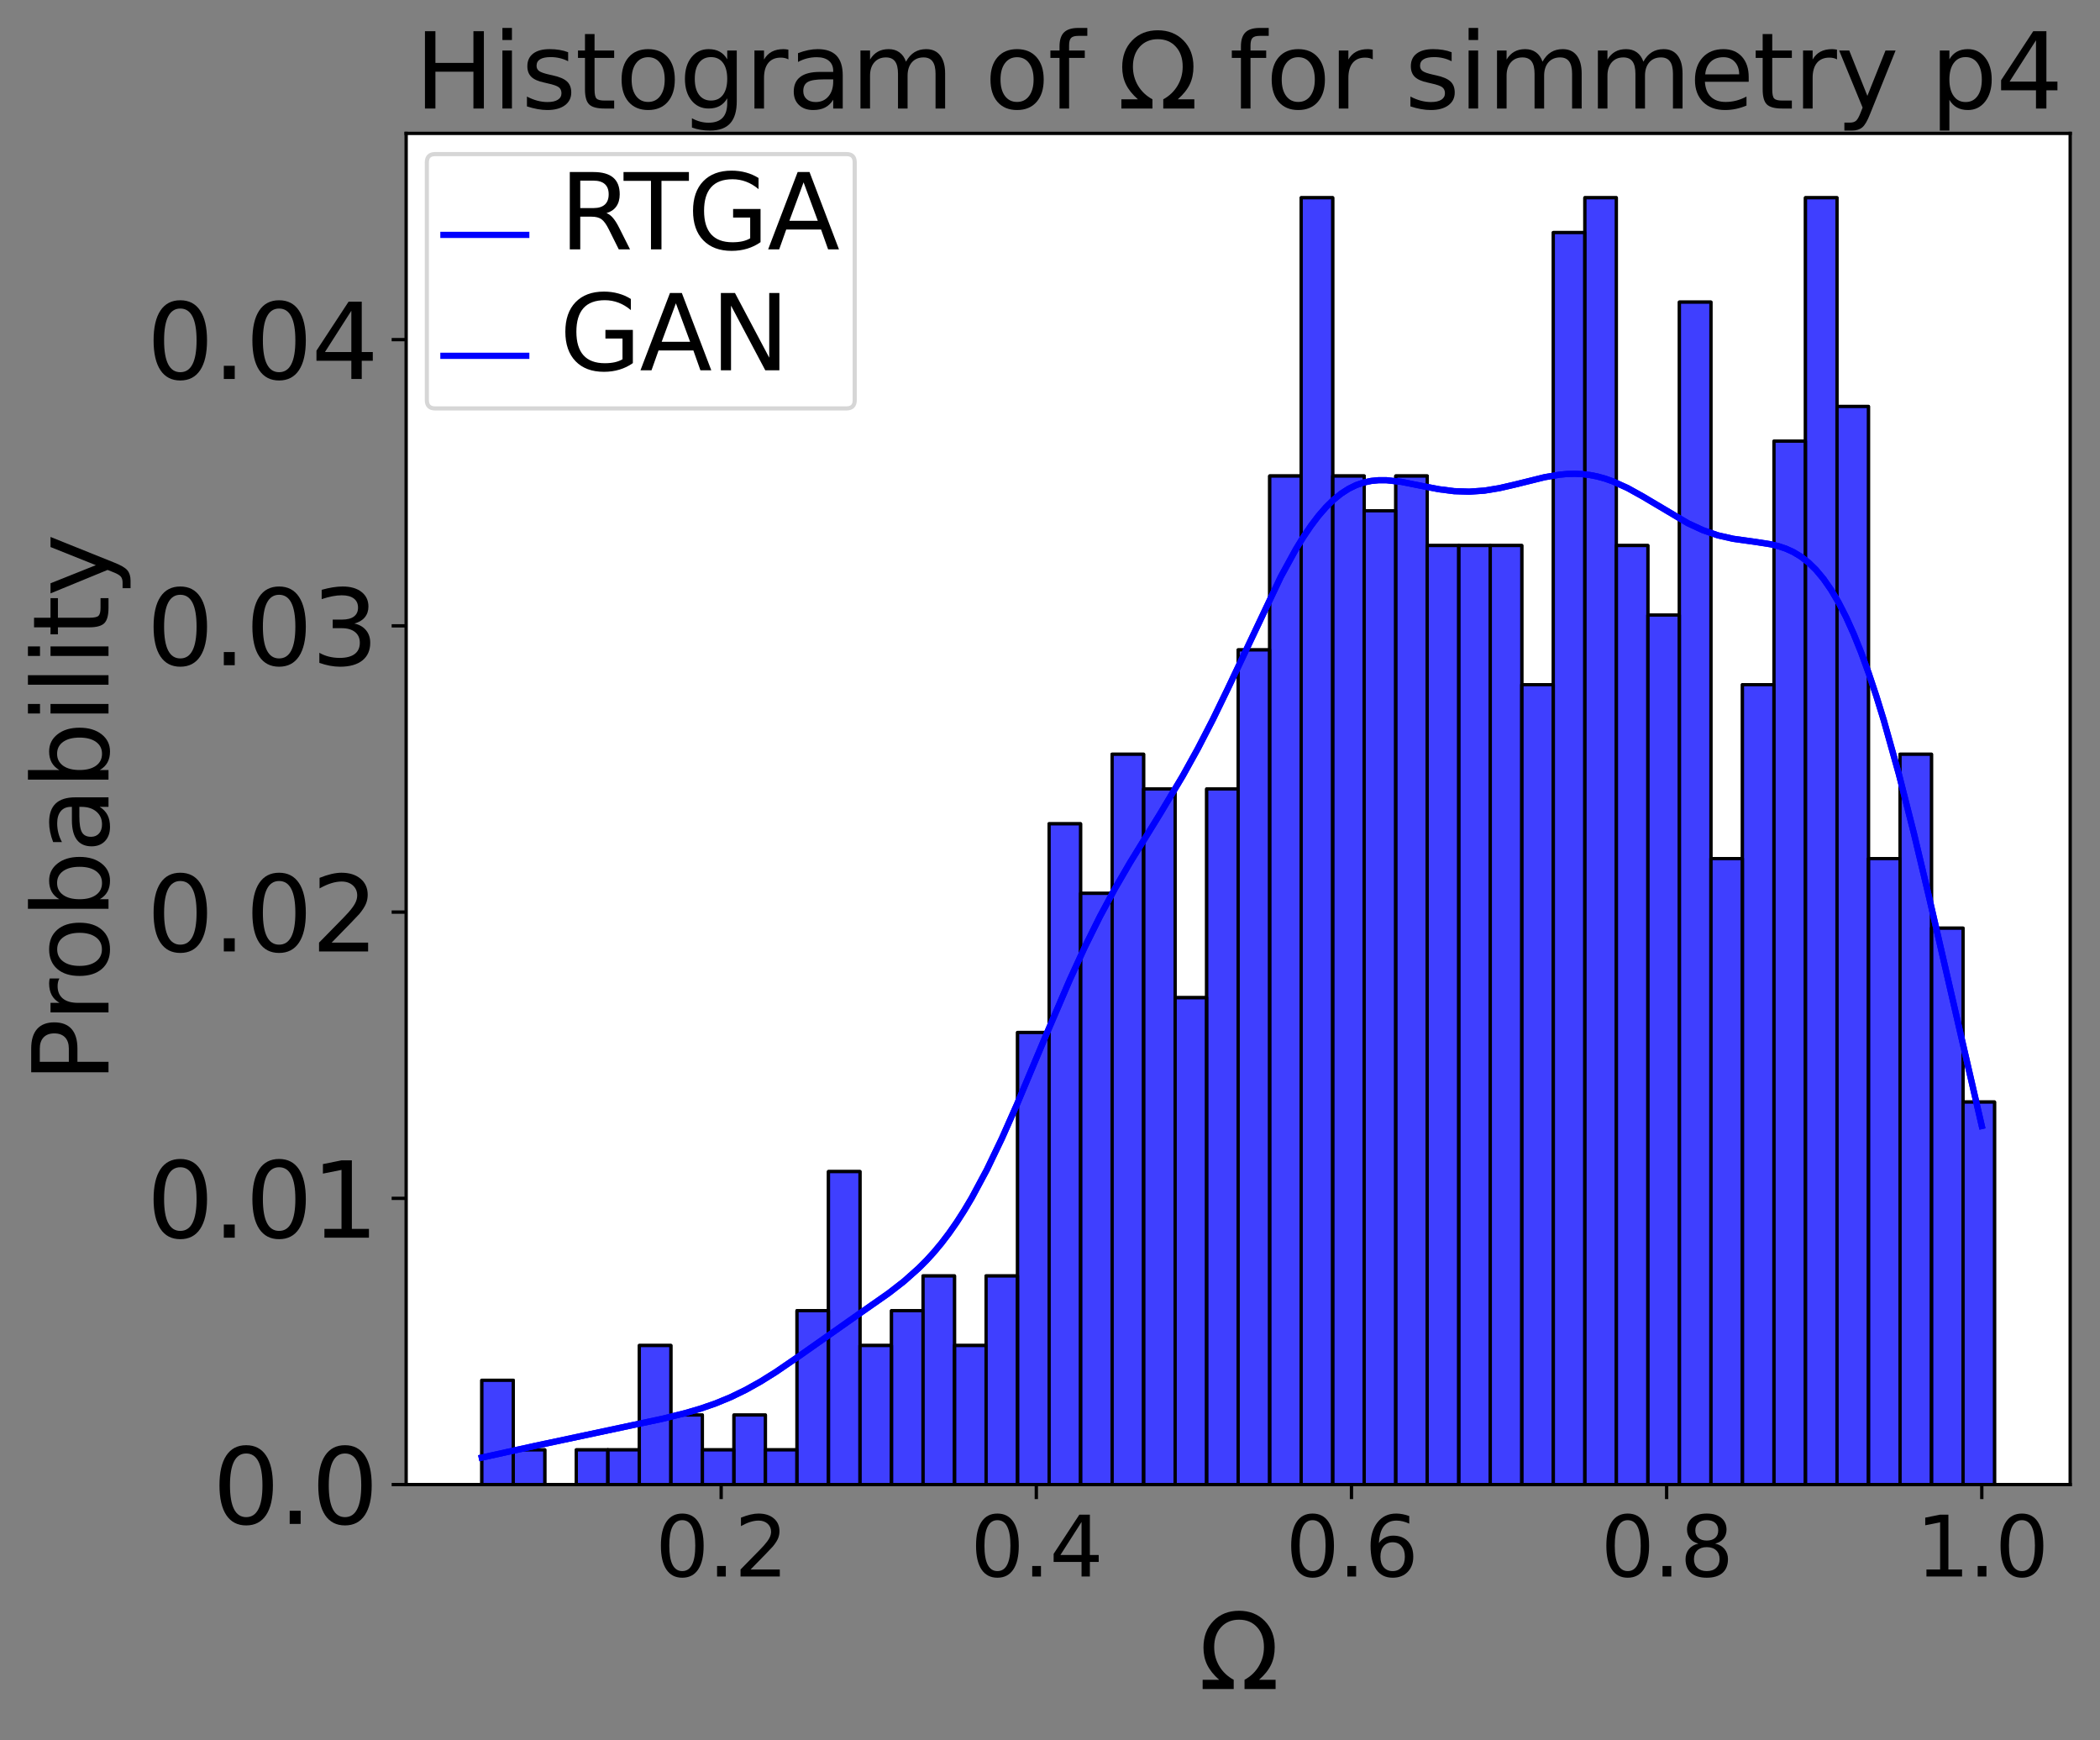 <?xml version="1.0" encoding="utf-8" standalone="no"?>
<!DOCTYPE svg PUBLIC "-//W3C//DTD SVG 1.1//EN"
  "http://www.w3.org/Graphics/SVG/1.1/DTD/svg11.dtd">
<svg height="420.108pt" version="1.1" viewBox="0 0 507.019 420.108" width="507.019pt" xmlns="http://www.w3.org/2000/svg" xmlns:xlink="http://www.w3.org/1999/xlink">
 <rect x="0" y="0" width="507.019" height="420.108" fill="#808080" stroke="none"/>
 <defs>
  <style type="text/css">*{stroke-linecap:butt;stroke-linejoin:round;}</style>
 </defs>
 <g id="figure_1">
  <g id="axes_1">
   <g id="patch_1">
    <path d="M 98.059 358.356 
L 499.819 358.356 
L 499.819 32.196 
L 98.059 32.196 
z
" style="fill:#ffffff;"/>
   </g>
   <g id="patch_2">
    <path clip-path="url(#p5f0e1d2fa3)" d="M 116.321 358.356 
L 123.93 358.356 
L 123.93 333.17 
L 116.321 333.17 
z
" style="fill:#0000ff;fill-opacity:0.5;stroke:#000000;stroke-linejoin:miter;stroke-width:0.761;"/>
   </g>
   <g id="patch_3">
    <path clip-path="url(#p5f0e1d2fa3)" d="M 123.93 358.356 
L 131.539 358.356 
L 131.539 349.961 
L 123.93 349.961 
z
" style="fill:#0000ff;fill-opacity:0.5;stroke:#000000;stroke-linejoin:miter;stroke-width:0.761;"/>
   </g>
   <g id="patch_4">
    <path clip-path="url(#p5f0e1d2fa3)" d="M 131.539 358.356 
L 139.148 358.356 
L 139.148 358.356 
L 131.539 358.356 
z
" style="fill:#0000ff;fill-opacity:0.5;stroke:#000000;stroke-linejoin:miter;stroke-width:0.761;"/>
   </g>
   <g id="patch_5">
    <path clip-path="url(#p5f0e1d2fa3)" d="M 139.148 358.356 
L 146.758 358.356 
L 146.758 349.961 
L 139.148 349.961 
z
" style="fill:#0000ff;fill-opacity:0.5;stroke:#000000;stroke-linejoin:miter;stroke-width:0.761;"/>
   </g>
   <g id="patch_6">
    <path clip-path="url(#p5f0e1d2fa3)" d="M 146.758 358.356 
L 154.367 358.356 
L 154.367 349.961 
L 146.758 349.961 
z
" style="fill:#0000ff;fill-opacity:0.5;stroke:#000000;stroke-linejoin:miter;stroke-width:0.761;"/>
   </g>
   <g id="patch_7">
    <path clip-path="url(#p5f0e1d2fa3)" d="M 154.367 358.356 
L 161.976 358.356 
L 161.976 324.775 
L 154.367 324.775 
z
" style="fill:#0000ff;fill-opacity:0.5;stroke:#000000;stroke-linejoin:miter;stroke-width:0.761;"/>
   </g>
   <g id="patch_8">
    <path clip-path="url(#p5f0e1d2fa3)" d="M 161.976 358.356 
L 169.585 358.356 
L 169.585 341.565 
L 161.976 341.565 
z
" style="fill:#0000ff;fill-opacity:0.5;stroke:#000000;stroke-linejoin:miter;stroke-width:0.761;"/>
   </g>
   <g id="patch_9">
    <path clip-path="url(#p5f0e1d2fa3)" d="M 169.585 358.356 
L 177.194 358.356 
L 177.194 349.961 
L 169.585 349.961 
z
" style="fill:#0000ff;fill-opacity:0.5;stroke:#000000;stroke-linejoin:miter;stroke-width:0.761;"/>
   </g>
   <g id="patch_10">
    <path clip-path="url(#p5f0e1d2fa3)" d="M 177.194 358.356 
L 184.803 358.356 
L 184.803 341.565 
L 177.194 341.565 
z
" style="fill:#0000ff;fill-opacity:0.5;stroke:#000000;stroke-linejoin:miter;stroke-width:0.761;"/>
   </g>
   <g id="patch_11">
    <path clip-path="url(#p5f0e1d2fa3)" d="M 184.803 358.356 
L 192.412 358.356 
L 192.412 349.961 
L 184.803 349.961 
z
" style="fill:#0000ff;fill-opacity:0.5;stroke:#000000;stroke-linejoin:miter;stroke-width:0.761;"/>
   </g>
   <g id="patch_12">
    <path clip-path="url(#p5f0e1d2fa3)" d="M 192.412 358.356 
L 200.021 358.356 
L 200.021 316.379 
L 192.412 316.379 
z
" style="fill:#0000ff;fill-opacity:0.5;stroke:#000000;stroke-linejoin:miter;stroke-width:0.761;"/>
   </g>
   <g id="patch_13">
    <path clip-path="url(#p5f0e1d2fa3)" d="M 200.021 358.356 
L 207.63 358.356 
L 207.63 282.798 
L 200.021 282.798 
z
" style="fill:#0000ff;fill-opacity:0.5;stroke:#000000;stroke-linejoin:miter;stroke-width:0.761;"/>
   </g>
   <g id="patch_14">
    <path clip-path="url(#p5f0e1d2fa3)" d="M 207.63 358.356 
L 215.239 358.356 
L 215.239 324.775 
L 207.63 324.775 
z
" style="fill:#0000ff;fill-opacity:0.5;stroke:#000000;stroke-linejoin:miter;stroke-width:0.761;"/>
   </g>
   <g id="patch_15">
    <path clip-path="url(#p5f0e1d2fa3)" d="M 215.239 358.356 
L 222.848 358.356 
L 222.848 316.379 
L 215.239 316.379 
z
" style="fill:#0000ff;fill-opacity:0.5;stroke:#000000;stroke-linejoin:miter;stroke-width:0.761;"/>
   </g>
   <g id="patch_16">
    <path clip-path="url(#p5f0e1d2fa3)" d="M 222.848 358.356 
L 230.458 358.356 
L 230.458 307.984 
L 222.848 307.984 
z
" style="fill:#0000ff;fill-opacity:0.5;stroke:#000000;stroke-linejoin:miter;stroke-width:0.761;"/>
   </g>
   <g id="patch_17">
    <path clip-path="url(#p5f0e1d2fa3)" d="M 230.458 358.356 
L 238.067 358.356 
L 238.067 324.775 
L 230.458 324.775 
z
" style="fill:#0000ff;fill-opacity:0.5;stroke:#000000;stroke-linejoin:miter;stroke-width:0.761;"/>
   </g>
   <g id="patch_18">
    <path clip-path="url(#p5f0e1d2fa3)" d="M 238.067 358.356 
L 245.676 358.356 
L 245.676 307.984 
L 238.067 307.984 
z
" style="fill:#0000ff;fill-opacity:0.5;stroke:#000000;stroke-linejoin:miter;stroke-width:0.761;"/>
   </g>
   <g id="patch_19">
    <path clip-path="url(#p5f0e1d2fa3)" d="M 245.676 358.356 
L 253.285 358.356 
L 253.285 249.216 
L 245.676 249.216 
z
" style="fill:#0000ff;fill-opacity:0.5;stroke:#000000;stroke-linejoin:miter;stroke-width:0.761;"/>
   </g>
   <g id="patch_20">
    <path clip-path="url(#p5f0e1d2fa3)" d="M 253.285 358.356 
L 260.894 358.356 
L 260.894 198.844 
L 253.285 198.844 
z
" style="fill:#0000ff;fill-opacity:0.5;stroke:#000000;stroke-linejoin:miter;stroke-width:0.761;"/>
   </g>
   <g id="patch_21">
    <path clip-path="url(#p5f0e1d2fa3)" d="M 260.894 358.356 
L 268.503 358.356 
L 268.503 215.635 
L 260.894 215.635 
z
" style="fill:#0000ff;fill-opacity:0.5;stroke:#000000;stroke-linejoin:miter;stroke-width:0.761;"/>
   </g>
   <g id="patch_22">
    <path clip-path="url(#p5f0e1d2fa3)" d="M 268.503 358.356 
L 276.112 358.356 
L 276.112 182.053 
L 268.503 182.053 
z
" style="fill:#0000ff;fill-opacity:0.5;stroke:#000000;stroke-linejoin:miter;stroke-width:0.761;"/>
   </g>
   <g id="patch_23">
    <path clip-path="url(#p5f0e1d2fa3)" d="M 276.112 358.356 
L 283.721 358.356 
L 283.721 190.449 
L 276.112 190.449 
z
" style="fill:#0000ff;fill-opacity:0.5;stroke:#000000;stroke-linejoin:miter;stroke-width:0.761;"/>
   </g>
   <g id="patch_24">
    <path clip-path="url(#p5f0e1d2fa3)" d="M 283.721 358.356 
L 291.33 358.356 
L 291.33 240.821 
L 283.721 240.821 
z
" style="fill:#0000ff;fill-opacity:0.5;stroke:#000000;stroke-linejoin:miter;stroke-width:0.761;"/>
   </g>
   <g id="patch_25">
    <path clip-path="url(#p5f0e1d2fa3)" d="M 291.33 358.356 
L 298.939 358.356 
L 298.939 190.449 
L 291.33 190.449 
z
" style="fill:#0000ff;fill-opacity:0.5;stroke:#000000;stroke-linejoin:miter;stroke-width:0.761;"/>
   </g>
   <g id="patch_26">
    <path clip-path="url(#p5f0e1d2fa3)" d="M 298.939 358.356 
L 306.548 358.356 
L 306.548 156.867 
L 298.939 156.867 
z
" style="fill:#0000ff;fill-opacity:0.5;stroke:#000000;stroke-linejoin:miter;stroke-width:0.761;"/>
   </g>
   <g id="patch_27">
    <path clip-path="url(#p5f0e1d2fa3)" d="M 306.548 358.356 
L 314.158 358.356 
L 314.158 114.89 
L 306.548 114.89 
z
" style="fill:#0000ff;fill-opacity:0.5;stroke:#000000;stroke-linejoin:miter;stroke-width:0.761;"/>
   </g>
   <g id="patch_28">
    <path clip-path="url(#p5f0e1d2fa3)" d="M 314.158 358.356 
L 321.767 358.356 
L 321.767 47.728 
L 314.158 47.728 
z
" style="fill:#0000ff;fill-opacity:0.5;stroke:#000000;stroke-linejoin:miter;stroke-width:0.761;"/>
   </g>
   <g id="patch_29">
    <path clip-path="url(#p5f0e1d2fa3)" d="M 321.767 358.356 
L 329.376 358.356 
L 329.376 114.89 
L 321.767 114.89 
z
" style="fill:#0000ff;fill-opacity:0.5;stroke:#000000;stroke-linejoin:miter;stroke-width:0.761;"/>
   </g>
   <g id="patch_30">
    <path clip-path="url(#p5f0e1d2fa3)" d="M 329.376 358.356 
L 336.985 358.356 
L 336.985 123.286 
L 329.376 123.286 
z
" style="fill:#0000ff;fill-opacity:0.5;stroke:#000000;stroke-linejoin:miter;stroke-width:0.761;"/>
   </g>
   <g id="patch_31">
    <path clip-path="url(#p5f0e1d2fa3)" d="M 336.985 358.356 
L 344.594 358.356 
L 344.594 114.89 
L 336.985 114.89 
z
" style="fill:#0000ff;fill-opacity:0.5;stroke:#000000;stroke-linejoin:miter;stroke-width:0.761;"/>
   </g>
   <g id="patch_32">
    <path clip-path="url(#p5f0e1d2fa3)" d="M 344.594 358.356 
L 352.203 358.356 
L 352.203 131.681 
L 344.594 131.681 
z
" style="fill:#0000ff;fill-opacity:0.5;stroke:#000000;stroke-linejoin:miter;stroke-width:0.761;"/>
   </g>
   <g id="patch_33">
    <path clip-path="url(#p5f0e1d2fa3)" d="M 352.203 358.356 
L 359.812 358.356 
L 359.812 131.681 
L 352.203 131.681 
z
" style="fill:#0000ff;fill-opacity:0.5;stroke:#000000;stroke-linejoin:miter;stroke-width:0.761;"/>
   </g>
   <g id="patch_34">
    <path clip-path="url(#p5f0e1d2fa3)" d="M 359.812 358.356 
L 367.421 358.356 
L 367.421 131.681 
L 359.812 131.681 
z
" style="fill:#0000ff;fill-opacity:0.5;stroke:#000000;stroke-linejoin:miter;stroke-width:0.761;"/>
   </g>
   <g id="patch_35">
    <path clip-path="url(#p5f0e1d2fa3)" d="M 367.421 358.356 
L 375.03 358.356 
L 375.03 165.263 
L 367.421 165.263 
z
" style="fill:#0000ff;fill-opacity:0.5;stroke:#000000;stroke-linejoin:miter;stroke-width:0.761;"/>
   </g>
   <g id="patch_36">
    <path clip-path="url(#p5f0e1d2fa3)" d="M 375.03 358.356 
L 382.639 358.356 
L 382.639 56.123 
L 375.03 56.123 
z
" style="fill:#0000ff;fill-opacity:0.5;stroke:#000000;stroke-linejoin:miter;stroke-width:0.761;"/>
   </g>
   <g id="patch_37">
    <path clip-path="url(#p5f0e1d2fa3)" d="M 382.639 358.356 
L 390.248 358.356 
L 390.248 47.728 
L 382.639 47.728 
z
" style="fill:#0000ff;fill-opacity:0.5;stroke:#000000;stroke-linejoin:miter;stroke-width:0.761;"/>
   </g>
   <g id="patch_38">
    <path clip-path="url(#p5f0e1d2fa3)" d="M 390.248 358.356 
L 397.858 358.356 
L 397.858 131.681 
L 390.248 131.681 
z
" style="fill:#0000ff;fill-opacity:0.5;stroke:#000000;stroke-linejoin:miter;stroke-width:0.761;"/>
   </g>
   <g id="patch_39">
    <path clip-path="url(#p5f0e1d2fa3)" d="M 397.858 358.356 
L 405.467 358.356 
L 405.467 148.472 
L 397.858 148.472 
z
" style="fill:#0000ff;fill-opacity:0.5;stroke:#000000;stroke-linejoin:miter;stroke-width:0.761;"/>
   </g>
   <g id="patch_40">
    <path clip-path="url(#p5f0e1d2fa3)" d="M 405.467 358.356 
L 413.076 358.356 
L 413.076 72.914 
L 405.467 72.914 
z
" style="fill:#0000ff;fill-opacity:0.5;stroke:#000000;stroke-linejoin:miter;stroke-width:0.761;"/>
   </g>
   <g id="patch_41">
    <path clip-path="url(#p5f0e1d2fa3)" d="M 413.076 358.356 
L 420.685 358.356 
L 420.685 207.239 
L 413.076 207.239 
z
" style="fill:#0000ff;fill-opacity:0.5;stroke:#000000;stroke-linejoin:miter;stroke-width:0.761;"/>
   </g>
   <g id="patch_42">
    <path clip-path="url(#p5f0e1d2fa3)" d="M 420.685 358.356 
L 428.294 358.356 
L 428.294 165.263 
L 420.685 165.263 
z
" style="fill:#0000ff;fill-opacity:0.5;stroke:#000000;stroke-linejoin:miter;stroke-width:0.761;"/>
   </g>
   <g id="patch_43">
    <path clip-path="url(#p5f0e1d2fa3)" d="M 428.294 358.356 
L 435.903 358.356 
L 435.903 106.495 
L 428.294 106.495 
z
" style="fill:#0000ff;fill-opacity:0.5;stroke:#000000;stroke-linejoin:miter;stroke-width:0.761;"/>
   </g>
   <g id="patch_44">
    <path clip-path="url(#p5f0e1d2fa3)" d="M 435.903 358.356 
L 443.512 358.356 
L 443.512 47.728 
L 435.903 47.728 
z
" style="fill:#0000ff;fill-opacity:0.5;stroke:#000000;stroke-linejoin:miter;stroke-width:0.761;"/>
   </g>
   <g id="patch_45">
    <path clip-path="url(#p5f0e1d2fa3)" d="M 443.512 358.356 
L 451.121 358.356 
L 451.121 98.1 
L 443.512 98.1 
z
" style="fill:#0000ff;fill-opacity:0.5;stroke:#000000;stroke-linejoin:miter;stroke-width:0.761;"/>
   </g>
   <g id="patch_46">
    <path clip-path="url(#p5f0e1d2fa3)" d="M 451.121 358.356 
L 458.73 358.356 
L 458.73 207.239 
L 451.121 207.239 
z
" style="fill:#0000ff;fill-opacity:0.5;stroke:#000000;stroke-linejoin:miter;stroke-width:0.761;"/>
   </g>
   <g id="patch_47">
    <path clip-path="url(#p5f0e1d2fa3)" d="M 458.73 358.356 
L 466.339 358.356 
L 466.339 182.053 
L 458.73 182.053 
z
" style="fill:#0000ff;fill-opacity:0.5;stroke:#000000;stroke-linejoin:miter;stroke-width:0.761;"/>
   </g>
   <g id="patch_48">
    <path clip-path="url(#p5f0e1d2fa3)" d="M 466.339 358.356 
L 473.948 358.356 
L 473.948 224.03 
L 466.339 224.03 
z
" style="fill:#0000ff;fill-opacity:0.5;stroke:#000000;stroke-linejoin:miter;stroke-width:0.761;"/>
   </g>
   <g id="patch_49">
    <path clip-path="url(#p5f0e1d2fa3)" d="M 473.948 358.356 
L 481.558 358.356 
L 481.558 266.007 
L 473.948 266.007 
z
" style="fill:#0000ff;fill-opacity:0.5;stroke:#000000;stroke-linejoin:miter;stroke-width:0.761;"/>
   </g>
   <g id="patch_50">
    <path clip-path="url(#p5f0e1d2fa3)" d="M 116.321 358.356 
L 123.93 358.356 
L 123.93 333.17 
L 116.321 333.17 
z
" style="fill:#0000ff;fill-opacity:0.5;stroke:#000000;stroke-linejoin:miter;stroke-width:0.761;"/>
   </g>
   <g id="patch_51">
    <path clip-path="url(#p5f0e1d2fa3)" d="M 123.93 358.356 
L 131.539 358.356 
L 131.539 349.961 
L 123.93 349.961 
z
" style="fill:#0000ff;fill-opacity:0.5;stroke:#000000;stroke-linejoin:miter;stroke-width:0.761;"/>
   </g>
   <g id="patch_52">
    <path clip-path="url(#p5f0e1d2fa3)" d="M 131.539 358.356 
L 139.148 358.356 
L 139.148 358.356 
L 131.539 358.356 
z
" style="fill:#0000ff;fill-opacity:0.5;stroke:#000000;stroke-linejoin:miter;stroke-width:0.761;"/>
   </g>
   <g id="patch_53">
    <path clip-path="url(#p5f0e1d2fa3)" d="M 139.148 358.356 
L 146.758 358.356 
L 146.758 349.961 
L 139.148 349.961 
z
" style="fill:#0000ff;fill-opacity:0.5;stroke:#000000;stroke-linejoin:miter;stroke-width:0.761;"/>
   </g>
   <g id="patch_54">
    <path clip-path="url(#p5f0e1d2fa3)" d="M 146.758 358.356 
L 154.367 358.356 
L 154.367 349.961 
L 146.758 349.961 
z
" style="fill:#0000ff;fill-opacity:0.5;stroke:#000000;stroke-linejoin:miter;stroke-width:0.761;"/>
   </g>
   <g id="patch_55">
    <path clip-path="url(#p5f0e1d2fa3)" d="M 154.367 358.356 
L 161.976 358.356 
L 161.976 324.775 
L 154.367 324.775 
z
" style="fill:#0000ff;fill-opacity:0.5;stroke:#000000;stroke-linejoin:miter;stroke-width:0.761;"/>
   </g>
   <g id="patch_56">
    <path clip-path="url(#p5f0e1d2fa3)" d="M 161.976 358.356 
L 169.585 358.356 
L 169.585 341.565 
L 161.976 341.565 
z
" style="fill:#0000ff;fill-opacity:0.5;stroke:#000000;stroke-linejoin:miter;stroke-width:0.761;"/>
   </g>
   <g id="patch_57">
    <path clip-path="url(#p5f0e1d2fa3)" d="M 169.585 358.356 
L 177.194 358.356 
L 177.194 349.961 
L 169.585 349.961 
z
" style="fill:#0000ff;fill-opacity:0.5;stroke:#000000;stroke-linejoin:miter;stroke-width:0.761;"/>
   </g>
   <g id="patch_58">
    <path clip-path="url(#p5f0e1d2fa3)" d="M 177.194 358.356 
L 184.803 358.356 
L 184.803 341.565 
L 177.194 341.565 
z
" style="fill:#0000ff;fill-opacity:0.5;stroke:#000000;stroke-linejoin:miter;stroke-width:0.761;"/>
   </g>
   <g id="patch_59">
    <path clip-path="url(#p5f0e1d2fa3)" d="M 184.803 358.356 
L 192.412 358.356 
L 192.412 349.961 
L 184.803 349.961 
z
" style="fill:#0000ff;fill-opacity:0.5;stroke:#000000;stroke-linejoin:miter;stroke-width:0.761;"/>
   </g>
   <g id="patch_60">
    <path clip-path="url(#p5f0e1d2fa3)" d="M 192.412 358.356 
L 200.021 358.356 
L 200.021 316.379 
L 192.412 316.379 
z
" style="fill:#0000ff;fill-opacity:0.5;stroke:#000000;stroke-linejoin:miter;stroke-width:0.761;"/>
   </g>
   <g id="patch_61">
    <path clip-path="url(#p5f0e1d2fa3)" d="M 200.021 358.356 
L 207.63 358.356 
L 207.63 282.798 
L 200.021 282.798 
z
" style="fill:#0000ff;fill-opacity:0.5;stroke:#000000;stroke-linejoin:miter;stroke-width:0.761;"/>
   </g>
   <g id="patch_62">
    <path clip-path="url(#p5f0e1d2fa3)" d="M 207.63 358.356 
L 215.239 358.356 
L 215.239 324.775 
L 207.63 324.775 
z
" style="fill:#0000ff;fill-opacity:0.5;stroke:#000000;stroke-linejoin:miter;stroke-width:0.761;"/>
   </g>
   <g id="patch_63">
    <path clip-path="url(#p5f0e1d2fa3)" d="M 215.239 358.356 
L 222.848 358.356 
L 222.848 316.379 
L 215.239 316.379 
z
" style="fill:#0000ff;fill-opacity:0.5;stroke:#000000;stroke-linejoin:miter;stroke-width:0.761;"/>
   </g>
   <g id="patch_64">
    <path clip-path="url(#p5f0e1d2fa3)" d="M 222.848 358.356 
L 230.458 358.356 
L 230.458 307.984 
L 222.848 307.984 
z
" style="fill:#0000ff;fill-opacity:0.5;stroke:#000000;stroke-linejoin:miter;stroke-width:0.761;"/>
   </g>
   <g id="patch_65">
    <path clip-path="url(#p5f0e1d2fa3)" d="M 230.458 358.356 
L 238.067 358.356 
L 238.067 324.775 
L 230.458 324.775 
z
" style="fill:#0000ff;fill-opacity:0.5;stroke:#000000;stroke-linejoin:miter;stroke-width:0.761;"/>
   </g>
   <g id="patch_66">
    <path clip-path="url(#p5f0e1d2fa3)" d="M 238.067 358.356 
L 245.676 358.356 
L 245.676 307.984 
L 238.067 307.984 
z
" style="fill:#0000ff;fill-opacity:0.5;stroke:#000000;stroke-linejoin:miter;stroke-width:0.761;"/>
   </g>
   <g id="patch_67">
    <path clip-path="url(#p5f0e1d2fa3)" d="M 245.676 358.356 
L 253.285 358.356 
L 253.285 249.216 
L 245.676 249.216 
z
" style="fill:#0000ff;fill-opacity:0.5;stroke:#000000;stroke-linejoin:miter;stroke-width:0.761;"/>
   </g>
   <g id="patch_68">
    <path clip-path="url(#p5f0e1d2fa3)" d="M 253.285 358.356 
L 260.894 358.356 
L 260.894 198.844 
L 253.285 198.844 
z
" style="fill:#0000ff;fill-opacity:0.5;stroke:#000000;stroke-linejoin:miter;stroke-width:0.761;"/>
   </g>
   <g id="patch_69">
    <path clip-path="url(#p5f0e1d2fa3)" d="M 260.894 358.356 
L 268.503 358.356 
L 268.503 215.635 
L 260.894 215.635 
z
" style="fill:#0000ff;fill-opacity:0.5;stroke:#000000;stroke-linejoin:miter;stroke-width:0.761;"/>
   </g>
   <g id="patch_70">
    <path clip-path="url(#p5f0e1d2fa3)" d="M 268.503 358.356 
L 276.112 358.356 
L 276.112 182.053 
L 268.503 182.053 
z
" style="fill:#0000ff;fill-opacity:0.5;stroke:#000000;stroke-linejoin:miter;stroke-width:0.761;"/>
   </g>
   <g id="patch_71">
    <path clip-path="url(#p5f0e1d2fa3)" d="M 276.112 358.356 
L 283.721 358.356 
L 283.721 190.449 
L 276.112 190.449 
z
" style="fill:#0000ff;fill-opacity:0.5;stroke:#000000;stroke-linejoin:miter;stroke-width:0.761;"/>
   </g>
   <g id="patch_72">
    <path clip-path="url(#p5f0e1d2fa3)" d="M 283.721 358.356 
L 291.33 358.356 
L 291.33 240.821 
L 283.721 240.821 
z
" style="fill:#0000ff;fill-opacity:0.5;stroke:#000000;stroke-linejoin:miter;stroke-width:0.761;"/>
   </g>
   <g id="patch_73">
    <path clip-path="url(#p5f0e1d2fa3)" d="M 291.33 358.356 
L 298.939 358.356 
L 298.939 190.449 
L 291.33 190.449 
z
" style="fill:#0000ff;fill-opacity:0.5;stroke:#000000;stroke-linejoin:miter;stroke-width:0.761;"/>
   </g>
   <g id="patch_74">
    <path clip-path="url(#p5f0e1d2fa3)" d="M 298.939 358.356 
L 306.548 358.356 
L 306.548 156.867 
L 298.939 156.867 
z
" style="fill:#0000ff;fill-opacity:0.5;stroke:#000000;stroke-linejoin:miter;stroke-width:0.761;"/>
   </g>
   <g id="patch_75">
    <path clip-path="url(#p5f0e1d2fa3)" d="M 306.548 358.356 
L 314.158 358.356 
L 314.158 114.89 
L 306.548 114.89 
z
" style="fill:#0000ff;fill-opacity:0.5;stroke:#000000;stroke-linejoin:miter;stroke-width:0.761;"/>
   </g>
   <g id="patch_76">
    <path clip-path="url(#p5f0e1d2fa3)" d="M 314.158 358.356 
L 321.767 358.356 
L 321.767 47.728 
L 314.158 47.728 
z
" style="fill:#0000ff;fill-opacity:0.5;stroke:#000000;stroke-linejoin:miter;stroke-width:0.761;"/>
   </g>
   <g id="patch_77">
    <path clip-path="url(#p5f0e1d2fa3)" d="M 321.767 358.356 
L 329.376 358.356 
L 329.376 114.89 
L 321.767 114.89 
z
" style="fill:#0000ff;fill-opacity:0.5;stroke:#000000;stroke-linejoin:miter;stroke-width:0.761;"/>
   </g>
   <g id="patch_78">
    <path clip-path="url(#p5f0e1d2fa3)" d="M 329.376 358.356 
L 336.985 358.356 
L 336.985 123.286 
L 329.376 123.286 
z
" style="fill:#0000ff;fill-opacity:0.5;stroke:#000000;stroke-linejoin:miter;stroke-width:0.761;"/>
   </g>
   <g id="patch_79">
    <path clip-path="url(#p5f0e1d2fa3)" d="M 336.985 358.356 
L 344.594 358.356 
L 344.594 114.89 
L 336.985 114.89 
z
" style="fill:#0000ff;fill-opacity:0.5;stroke:#000000;stroke-linejoin:miter;stroke-width:0.761;"/>
   </g>
   <g id="patch_80">
    <path clip-path="url(#p5f0e1d2fa3)" d="M 344.594 358.356 
L 352.203 358.356 
L 352.203 131.681 
L 344.594 131.681 
z
" style="fill:#0000ff;fill-opacity:0.5;stroke:#000000;stroke-linejoin:miter;stroke-width:0.761;"/>
   </g>
   <g id="patch_81">
    <path clip-path="url(#p5f0e1d2fa3)" d="M 352.203 358.356 
L 359.812 358.356 
L 359.812 131.681 
L 352.203 131.681 
z
" style="fill:#0000ff;fill-opacity:0.5;stroke:#000000;stroke-linejoin:miter;stroke-width:0.761;"/>
   </g>
   <g id="patch_82">
    <path clip-path="url(#p5f0e1d2fa3)" d="M 359.812 358.356 
L 367.421 358.356 
L 367.421 131.681 
L 359.812 131.681 
z
" style="fill:#0000ff;fill-opacity:0.5;stroke:#000000;stroke-linejoin:miter;stroke-width:0.761;"/>
   </g>
   <g id="patch_83">
    <path clip-path="url(#p5f0e1d2fa3)" d="M 367.421 358.356 
L 375.03 358.356 
L 375.03 165.263 
L 367.421 165.263 
z
" style="fill:#0000ff;fill-opacity:0.5;stroke:#000000;stroke-linejoin:miter;stroke-width:0.761;"/>
   </g>
   <g id="patch_84">
    <path clip-path="url(#p5f0e1d2fa3)" d="M 375.03 358.356 
L 382.639 358.356 
L 382.639 56.123 
L 375.03 56.123 
z
" style="fill:#0000ff;fill-opacity:0.5;stroke:#000000;stroke-linejoin:miter;stroke-width:0.761;"/>
   </g>
   <g id="patch_85">
    <path clip-path="url(#p5f0e1d2fa3)" d="M 382.639 358.356 
L 390.248 358.356 
L 390.248 47.728 
L 382.639 47.728 
z
" style="fill:#0000ff;fill-opacity:0.5;stroke:#000000;stroke-linejoin:miter;stroke-width:0.761;"/>
   </g>
   <g id="patch_86">
    <path clip-path="url(#p5f0e1d2fa3)" d="M 390.248 358.356 
L 397.858 358.356 
L 397.858 131.681 
L 390.248 131.681 
z
" style="fill:#0000ff;fill-opacity:0.5;stroke:#000000;stroke-linejoin:miter;stroke-width:0.761;"/>
   </g>
   <g id="patch_87">
    <path clip-path="url(#p5f0e1d2fa3)" d="M 397.858 358.356 
L 405.467 358.356 
L 405.467 148.472 
L 397.858 148.472 
z
" style="fill:#0000ff;fill-opacity:0.5;stroke:#000000;stroke-linejoin:miter;stroke-width:0.761;"/>
   </g>
   <g id="patch_88">
    <path clip-path="url(#p5f0e1d2fa3)" d="M 405.467 358.356 
L 413.076 358.356 
L 413.076 72.914 
L 405.467 72.914 
z
" style="fill:#0000ff;fill-opacity:0.5;stroke:#000000;stroke-linejoin:miter;stroke-width:0.761;"/>
   </g>
   <g id="patch_89">
    <path clip-path="url(#p5f0e1d2fa3)" d="M 413.076 358.356 
L 420.685 358.356 
L 420.685 207.239 
L 413.076 207.239 
z
" style="fill:#0000ff;fill-opacity:0.5;stroke:#000000;stroke-linejoin:miter;stroke-width:0.761;"/>
   </g>
   <g id="patch_90">
    <path clip-path="url(#p5f0e1d2fa3)" d="M 420.685 358.356 
L 428.294 358.356 
L 428.294 165.263 
L 420.685 165.263 
z
" style="fill:#0000ff;fill-opacity:0.5;stroke:#000000;stroke-linejoin:miter;stroke-width:0.761;"/>
   </g>
   <g id="patch_91">
    <path clip-path="url(#p5f0e1d2fa3)" d="M 428.294 358.356 
L 435.903 358.356 
L 435.903 106.495 
L 428.294 106.495 
z
" style="fill:#0000ff;fill-opacity:0.5;stroke:#000000;stroke-linejoin:miter;stroke-width:0.761;"/>
   </g>
   <g id="patch_92">
    <path clip-path="url(#p5f0e1d2fa3)" d="M 435.903 358.356 
L 443.512 358.356 
L 443.512 47.728 
L 435.903 47.728 
z
" style="fill:#0000ff;fill-opacity:0.5;stroke:#000000;stroke-linejoin:miter;stroke-width:0.761;"/>
   </g>
   <g id="patch_93">
    <path clip-path="url(#p5f0e1d2fa3)" d="M 443.512 358.356 
L 451.121 358.356 
L 451.121 98.1 
L 443.512 98.1 
z
" style="fill:#0000ff;fill-opacity:0.5;stroke:#000000;stroke-linejoin:miter;stroke-width:0.761;"/>
   </g>
   <g id="patch_94">
    <path clip-path="url(#p5f0e1d2fa3)" d="M 451.121 358.356 
L 458.73 358.356 
L 458.73 207.239 
L 451.121 207.239 
z
" style="fill:#0000ff;fill-opacity:0.5;stroke:#000000;stroke-linejoin:miter;stroke-width:0.761;"/>
   </g>
   <g id="patch_95">
    <path clip-path="url(#p5f0e1d2fa3)" d="M 458.73 358.356 
L 466.339 358.356 
L 466.339 182.053 
L 458.73 182.053 
z
" style="fill:#0000ff;fill-opacity:0.5;stroke:#000000;stroke-linejoin:miter;stroke-width:0.761;"/>
   </g>
   <g id="patch_96">
    <path clip-path="url(#p5f0e1d2fa3)" d="M 466.339 358.356 
L 473.948 358.356 
L 473.948 224.03 
L 466.339 224.03 
z
" style="fill:#0000ff;fill-opacity:0.5;stroke:#000000;stroke-linejoin:miter;stroke-width:0.761;"/>
   </g>
   <g id="patch_97">
    <path clip-path="url(#p5f0e1d2fa3)" d="M 473.948 358.356 
L 481.558 358.356 
L 481.558 266.007 
L 473.948 266.007 
z
" style="fill:#0000ff;fill-opacity:0.5;stroke:#000000;stroke-linejoin:miter;stroke-width:0.761;"/>
   </g>
   <g id="matplotlib.axis_1">
    <g id="xtick_1">
     <g id="line2d_1">
      <defs>
       <path d="M 0 0 
L 0 3.5 
" id="mfc788b686a" style="stroke:#000000;stroke-width:0.8;"/>
      </defs>
      <g>
       <use style="stroke:#000000;stroke-width:0.8;" x="174.116" xlink:href="#mfc788b686a" y="358.356"/>
      </g>
     </g>
     <g id="text_1">
      <!-- 0.2 -->
      <g transform="translate(158.213 380.553)scale(0.2 -0.2)">
       <defs>
        <path d="M 2034 4250 
Q 1547 4250 1301 3770 
Q 1056 3291 1056 2328 
Q 1056 1369 1301 889 
Q 1547 409 2034 409 
Q 2525 409 2770 889 
Q 3016 1369 3016 2328 
Q 3016 3291 2770 3770 
Q 2525 4250 2034 4250 
z
M 2034 4750 
Q 2819 4750 3233 4129 
Q 3647 3509 3647 2328 
Q 3647 1150 3233 529 
Q 2819 -91 2034 -91 
Q 1250 -91 836 529 
Q 422 1150 422 2328 
Q 422 3509 836 4129 
Q 1250 4750 2034 4750 
z
" id="DejaVuSans-30" transform="scale(0.016)"/>
        <path d="M 684 794 
L 1344 794 
L 1344 0 
L 684 0 
L 684 794 
z
" id="DejaVuSans-2e" transform="scale(0.016)"/>
        <path d="M 1228 531 
L 3431 531 
L 3431 0 
L 469 0 
L 469 531 
Q 828 903 1448 1529 
Q 2069 2156 2228 2338 
Q 2531 2678 2651 2914 
Q 2772 3150 2772 3378 
Q 2772 3750 2511 3984 
Q 2250 4219 1831 4219 
Q 1534 4219 1204 4116 
Q 875 4013 500 3803 
L 500 4441 
Q 881 4594 1212 4672 
Q 1544 4750 1819 4750 
Q 2544 4750 2975 4387 
Q 3406 4025 3406 3419 
Q 3406 3131 3298 2873 
Q 3191 2616 2906 2266 
Q 2828 2175 2409 1742 
Q 1991 1309 1228 531 
z
" id="DejaVuSans-32" transform="scale(0.016)"/>
       </defs>
       <use xlink:href="#DejaVuSans-30"/>
       <use x="63.623" xlink:href="#DejaVuSans-2e"/>
       <use x="95.41" xlink:href="#DejaVuSans-32"/>
      </g>
     </g>
    </g>
    <g id="xtick_2">
     <g id="line2d_2">
      <g>
       <use style="stroke:#000000;stroke-width:0.8;" x="250.207" xlink:href="#mfc788b686a" y="358.356"/>
      </g>
     </g>
     <g id="text_2">
      <!-- 0.4 -->
      <g transform="translate(234.304 380.553)scale(0.2 -0.2)">
       <defs>
        <path d="M 2419 4116 
L 825 1625 
L 2419 1625 
L 2419 4116 
z
M 2253 4666 
L 3047 4666 
L 3047 1625 
L 3713 1625 
L 3713 1100 
L 3047 1100 
L 3047 0 
L 2419 0 
L 2419 1100 
L 313 1100 
L 313 1709 
L 2253 4666 
z
" id="DejaVuSans-34" transform="scale(0.016)"/>
       </defs>
       <use xlink:href="#DejaVuSans-30"/>
       <use x="63.623" xlink:href="#DejaVuSans-2e"/>
       <use x="95.41" xlink:href="#DejaVuSans-34"/>
      </g>
     </g>
    </g>
    <g id="xtick_3">
     <g id="line2d_3">
      <g>
       <use style="stroke:#000000;stroke-width:0.8;" x="326.298" xlink:href="#mfc788b686a" y="358.356"/>
      </g>
     </g>
     <g id="text_3">
      <!-- 0.6 -->
      <g transform="translate(310.394 380.553)scale(0.2 -0.2)">
       <defs>
        <path d="M 2113 2584 
Q 1688 2584 1439 2293 
Q 1191 2003 1191 1497 
Q 1191 994 1439 701 
Q 1688 409 2113 409 
Q 2538 409 2786 701 
Q 3034 994 3034 1497 
Q 3034 2003 2786 2293 
Q 2538 2584 2113 2584 
z
M 3366 4563 
L 3366 3988 
Q 3128 4100 2886 4159 
Q 2644 4219 2406 4219 
Q 1781 4219 1451 3797 
Q 1122 3375 1075 2522 
Q 1259 2794 1537 2939 
Q 1816 3084 2150 3084 
Q 2853 3084 3261 2657 
Q 3669 2231 3669 1497 
Q 3669 778 3244 343 
Q 2819 -91 2113 -91 
Q 1303 -91 875 529 
Q 447 1150 447 2328 
Q 447 3434 972 4092 
Q 1497 4750 2381 4750 
Q 2619 4750 2861 4703 
Q 3103 4656 3366 4563 
z
" id="DejaVuSans-36" transform="scale(0.016)"/>
       </defs>
       <use xlink:href="#DejaVuSans-30"/>
       <use x="63.623" xlink:href="#DejaVuSans-2e"/>
       <use x="95.41" xlink:href="#DejaVuSans-36"/>
      </g>
     </g>
    </g>
    <g id="xtick_4">
     <g id="line2d_4">
      <g>
       <use style="stroke:#000000;stroke-width:0.8;" x="402.388" xlink:href="#mfc788b686a" y="358.356"/>
      </g>
     </g>
     <g id="text_4">
      <!-- 0.8 -->
      <g transform="translate(386.485 380.553)scale(0.2 -0.2)">
       <defs>
        <path d="M 2034 2216 
Q 1584 2216 1326 1975 
Q 1069 1734 1069 1313 
Q 1069 891 1326 650 
Q 1584 409 2034 409 
Q 2484 409 2743 651 
Q 3003 894 3003 1313 
Q 3003 1734 2745 1975 
Q 2488 2216 2034 2216 
z
M 1403 2484 
Q 997 2584 770 2862 
Q 544 3141 544 3541 
Q 544 4100 942 4425 
Q 1341 4750 2034 4750 
Q 2731 4750 3128 4425 
Q 3525 4100 3525 3541 
Q 3525 3141 3298 2862 
Q 3072 2584 2669 2484 
Q 3125 2378 3379 2068 
Q 3634 1759 3634 1313 
Q 3634 634 3220 271 
Q 2806 -91 2034 -91 
Q 1263 -91 848 271 
Q 434 634 434 1313 
Q 434 1759 690 2068 
Q 947 2378 1403 2484 
z
M 1172 3481 
Q 1172 3119 1398 2916 
Q 1625 2713 2034 2713 
Q 2441 2713 2670 2916 
Q 2900 3119 2900 3481 
Q 2900 3844 2670 4047 
Q 2441 4250 2034 4250 
Q 1625 4250 1398 4047 
Q 1172 3844 1172 3481 
z
" id="DejaVuSans-38" transform="scale(0.016)"/>
       </defs>
       <use xlink:href="#DejaVuSans-30"/>
       <use x="63.623" xlink:href="#DejaVuSans-2e"/>
       <use x="95.41" xlink:href="#DejaVuSans-38"/>
      </g>
     </g>
    </g>
    <g id="xtick_5">
     <g id="line2d_5">
      <g>
       <use style="stroke:#000000;stroke-width:0.8;" x="478.479" xlink:href="#mfc788b686a" y="358.356"/>
      </g>
     </g>
     <g id="text_5">
      <!-- 1.0 -->
      <g transform="translate(462.576 380.553)scale(0.2 -0.2)">
       <defs>
        <path d="M 794 531 
L 1825 531 
L 1825 4091 
L 703 3866 
L 703 4441 
L 1819 4666 
L 2450 4666 
L 2450 531 
L 3481 531 
L 3481 0 
L 794 0 
L 794 531 
z
" id="DejaVuSans-31" transform="scale(0.016)"/>
       </defs>
       <use xlink:href="#DejaVuSans-31"/>
       <use x="63.623" xlink:href="#DejaVuSans-2e"/>
       <use x="95.41" xlink:href="#DejaVuSans-30"/>
      </g>
     </g>
    </g>
    <g id="text_6">
     <!-- Ω -->
     <g transform="translate(289.387 407.708)scale(0.25 -0.25)">
      <defs>
       <path d="M 4647 556 
L 4647 0 
L 2772 0 
L 2772 556 
Q 3325 859 3634 1378 
Q 3944 1897 3944 2528 
Q 3944 3278 3531 3731 
Q 3119 4184 2444 4184 
Q 1769 4184 1355 3729 
Q 941 3275 941 2528 
Q 941 1897 1250 1378 
Q 1563 859 2119 556 
L 2119 0 
L 244 0 
L 244 556 
L 1241 556 
Q 747 991 519 1456 
Q 294 1922 294 2497 
Q 294 3491 894 4106 
Q 1491 4722 2444 4722 
Q 3391 4722 3994 4106 
Q 4594 3494 4594 2528 
Q 4594 1922 4372 1459 
Q 4150 997 3647 556 
L 4647 556 
z
" id="DejaVuSans-3a9" transform="scale(0.016)"/>
      </defs>
      <use xlink:href="#DejaVuSans-3a9"/>
     </g>
    </g>
   </g>
   <g id="matplotlib.axis_2">
    <g id="ytick_1">
     <g id="line2d_6">
      <defs>
       <path d="M 0 0 
L -3.5 0 
" id="m26fec01a3e" style="stroke:#000000;stroke-width:0.8;"/>
      </defs>
      <g>
       <use style="stroke:#000000;stroke-width:0.8;" x="98.059" xlink:href="#m26fec01a3e" y="358.356"/>
      </g>
     </g>
     <g id="text_7">
      <!-- 0.0 -->
      <g transform="translate(51.302 367.854)scale(0.25 -0.25)">
       <use xlink:href="#DejaVuSans-30"/>
       <use x="63.623" xlink:href="#DejaVuSans-2e"/>
       <use x="95.41" xlink:href="#DejaVuSans-30"/>
      </g>
     </g>
    </g>
    <g id="ytick_2">
     <g id="line2d_7">
      <g>
       <use style="stroke:#000000;stroke-width:0.8;" x="98.059" xlink:href="#m26fec01a3e" y="289.262"/>
      </g>
     </g>
     <g id="text_8">
      <!-- 0.01 -->
      <g transform="translate(35.395 298.76)scale(0.25 -0.25)">
       <use xlink:href="#DejaVuSans-30"/>
       <use x="63.623" xlink:href="#DejaVuSans-2e"/>
       <use x="95.41" xlink:href="#DejaVuSans-30"/>
       <use x="159.033" xlink:href="#DejaVuSans-31"/>
      </g>
     </g>
    </g>
    <g id="ytick_3">
     <g id="line2d_8">
      <g>
       <use style="stroke:#000000;stroke-width:0.8;" x="98.059" xlink:href="#m26fec01a3e" y="220.168"/>
      </g>
     </g>
     <g id="text_9">
      <!-- 0.02 -->
      <g transform="translate(35.395 229.666)scale(0.25 -0.25)">
       <use xlink:href="#DejaVuSans-30"/>
       <use x="63.623" xlink:href="#DejaVuSans-2e"/>
       <use x="95.41" xlink:href="#DejaVuSans-30"/>
       <use x="159.033" xlink:href="#DejaVuSans-32"/>
      </g>
     </g>
    </g>
    <g id="ytick_4">
     <g id="line2d_9">
      <g>
       <use style="stroke:#000000;stroke-width:0.8;" x="98.059" xlink:href="#m26fec01a3e" y="151.074"/>
      </g>
     </g>
     <g id="text_10">
      <!-- 0.03 -->
      <g transform="translate(35.395 160.573)scale(0.25 -0.25)">
       <defs>
        <path d="M 2597 2516 
Q 3050 2419 3304 2112 
Q 3559 1806 3559 1356 
Q 3559 666 3084 287 
Q 2609 -91 1734 -91 
Q 1441 -91 1130 -33 
Q 819 25 488 141 
L 488 750 
Q 750 597 1062 519 
Q 1375 441 1716 441 
Q 2309 441 2620 675 
Q 2931 909 2931 1356 
Q 2931 1769 2642 2001 
Q 2353 2234 1838 2234 
L 1294 2234 
L 1294 2753 
L 1863 2753 
Q 2328 2753 2575 2939 
Q 2822 3125 2822 3475 
Q 2822 3834 2567 4026 
Q 2313 4219 1838 4219 
Q 1578 4219 1281 4162 
Q 984 4106 628 3988 
L 628 4550 
Q 988 4650 1302 4700 
Q 1616 4750 1894 4750 
Q 2613 4750 3031 4423 
Q 3450 4097 3450 3541 
Q 3450 3153 3228 2886 
Q 3006 2619 2597 2516 
z
" id="DejaVuSans-33" transform="scale(0.016)"/>
       </defs>
       <use xlink:href="#DejaVuSans-30"/>
       <use x="63.623" xlink:href="#DejaVuSans-2e"/>
       <use x="95.41" xlink:href="#DejaVuSans-30"/>
       <use x="159.033" xlink:href="#DejaVuSans-33"/>
      </g>
     </g>
    </g>
    <g id="ytick_5">
     <g id="line2d_10">
      <g>
       <use style="stroke:#000000;stroke-width:0.8;" x="98.059" xlink:href="#m26fec01a3e" y="81.981"/>
      </g>
     </g>
     <g id="text_11">
      <!-- 0.04 -->
      <g transform="translate(35.395 91.479)scale(0.25 -0.25)">
       <use xlink:href="#DejaVuSans-30"/>
       <use x="63.623" xlink:href="#DejaVuSans-2e"/>
       <use x="95.41" xlink:href="#DejaVuSans-30"/>
       <use x="159.033" xlink:href="#DejaVuSans-34"/>
      </g>
     </g>
    </g>
    <g id="text_12">
     <!-- Probability -->
     <g transform="translate(26.196 261.348)rotate(-90)scale(0.25 -0.25)">
      <defs>
       <path d="M 1259 4147 
L 1259 2394 
L 2053 2394 
Q 2494 2394 2734 2622 
Q 2975 2850 2975 3272 
Q 2975 3691 2734 3919 
Q 2494 4147 2053 4147 
L 1259 4147 
z
M 628 4666 
L 2053 4666 
Q 2838 4666 3239 4311 
Q 3641 3956 3641 3272 
Q 3641 2581 3239 2228 
Q 2838 1875 2053 1875 
L 1259 1875 
L 1259 0 
L 628 0 
L 628 4666 
z
" id="DejaVuSans-50" transform="scale(0.016)"/>
       <path d="M 2631 2963 
Q 2534 3019 2420 3045 
Q 2306 3072 2169 3072 
Q 1681 3072 1420 2755 
Q 1159 2438 1159 1844 
L 1159 0 
L 581 0 
L 581 3500 
L 1159 3500 
L 1159 2956 
Q 1341 3275 1631 3429 
Q 1922 3584 2338 3584 
Q 2397 3584 2469 3576 
Q 2541 3569 2628 3553 
L 2631 2963 
z
" id="DejaVuSans-72" transform="scale(0.016)"/>
       <path d="M 1959 3097 
Q 1497 3097 1228 2736 
Q 959 2375 959 1747 
Q 959 1119 1226 758 
Q 1494 397 1959 397 
Q 2419 397 2687 759 
Q 2956 1122 2956 1747 
Q 2956 2369 2687 2733 
Q 2419 3097 1959 3097 
z
M 1959 3584 
Q 2709 3584 3137 3096 
Q 3566 2609 3566 1747 
Q 3566 888 3137 398 
Q 2709 -91 1959 -91 
Q 1206 -91 779 398 
Q 353 888 353 1747 
Q 353 2609 779 3096 
Q 1206 3584 1959 3584 
z
" id="DejaVuSans-6f" transform="scale(0.016)"/>
       <path d="M 3116 1747 
Q 3116 2381 2855 2742 
Q 2594 3103 2138 3103 
Q 1681 3103 1420 2742 
Q 1159 2381 1159 1747 
Q 1159 1113 1420 752 
Q 1681 391 2138 391 
Q 2594 391 2855 752 
Q 3116 1113 3116 1747 
z
M 1159 2969 
Q 1341 3281 1617 3432 
Q 1894 3584 2278 3584 
Q 2916 3584 3314 3078 
Q 3713 2572 3713 1747 
Q 3713 922 3314 415 
Q 2916 -91 2278 -91 
Q 1894 -91 1617 61 
Q 1341 213 1159 525 
L 1159 0 
L 581 0 
L 581 4863 
L 1159 4863 
L 1159 2969 
z
" id="DejaVuSans-62" transform="scale(0.016)"/>
       <path d="M 2194 1759 
Q 1497 1759 1228 1600 
Q 959 1441 959 1056 
Q 959 750 1161 570 
Q 1363 391 1709 391 
Q 2188 391 2477 730 
Q 2766 1069 2766 1631 
L 2766 1759 
L 2194 1759 
z
M 3341 1997 
L 3341 0 
L 2766 0 
L 2766 531 
Q 2569 213 2275 61 
Q 1981 -91 1556 -91 
Q 1019 -91 701 211 
Q 384 513 384 1019 
Q 384 1609 779 1909 
Q 1175 2209 1959 2209 
L 2766 2209 
L 2766 2266 
Q 2766 2663 2505 2880 
Q 2244 3097 1772 3097 
Q 1472 3097 1187 3025 
Q 903 2953 641 2809 
L 641 3341 
Q 956 3463 1253 3523 
Q 1550 3584 1831 3584 
Q 2591 3584 2966 3190 
Q 3341 2797 3341 1997 
z
" id="DejaVuSans-61" transform="scale(0.016)"/>
       <path d="M 603 3500 
L 1178 3500 
L 1178 0 
L 603 0 
L 603 3500 
z
M 603 4863 
L 1178 4863 
L 1178 4134 
L 603 4134 
L 603 4863 
z
" id="DejaVuSans-69" transform="scale(0.016)"/>
       <path d="M 603 4863 
L 1178 4863 
L 1178 0 
L 603 0 
L 603 4863 
z
" id="DejaVuSans-6c" transform="scale(0.016)"/>
       <path d="M 1172 4494 
L 1172 3500 
L 2356 3500 
L 2356 3053 
L 1172 3053 
L 1172 1153 
Q 1172 725 1289 603 
Q 1406 481 1766 481 
L 2356 481 
L 2356 0 
L 1766 0 
Q 1100 0 847 248 
Q 594 497 594 1153 
L 594 3053 
L 172 3053 
L 172 3500 
L 594 3500 
L 594 4494 
L 1172 4494 
z
" id="DejaVuSans-74" transform="scale(0.016)"/>
       <path d="M 2059 -325 
Q 1816 -950 1584 -1140 
Q 1353 -1331 966 -1331 
L 506 -1331 
L 506 -850 
L 844 -850 
Q 1081 -850 1212 -737 
Q 1344 -625 1503 -206 
L 1606 56 
L 191 3500 
L 800 3500 
L 1894 763 
L 2988 3500 
L 3597 3500 
L 2059 -325 
z
" id="DejaVuSans-79" transform="scale(0.016)"/>
      </defs>
      <use xlink:href="#DejaVuSans-50"/>
      <use x="58.553" xlink:href="#DejaVuSans-72"/>
      <use x="97.416" xlink:href="#DejaVuSans-6f"/>
      <use x="158.598" xlink:href="#DejaVuSans-62"/>
      <use x="222.074" xlink:href="#DejaVuSans-61"/>
      <use x="283.354" xlink:href="#DejaVuSans-62"/>
      <use x="346.83" xlink:href="#DejaVuSans-69"/>
      <use x="374.613" xlink:href="#DejaVuSans-6c"/>
      <use x="402.396" xlink:href="#DejaVuSans-69"/>
      <use x="430.18" xlink:href="#DejaVuSans-74"/>
      <use x="469.389" xlink:href="#DejaVuSans-79"/>
     </g>
    </g>
   </g>
   <g id="line2d_11">
    <path clip-path="url(#p5f0e1d2fa3)" d="M 116.321 351.842 
L 129.06 349.042 
L 159.999 342.461 
L 165.458 341.104 
L 169.098 340.037 
L 172.738 338.777 
L 176.378 337.277 
L 180.017 335.511 
L 183.657 333.476 
L 187.297 331.201 
L 192.757 327.468 
L 207.316 317.227 
L 214.595 312.137 
L 218.235 309.308 
L 221.875 306.067 
L 223.695 304.237 
L 225.515 302.237 
L 227.335 300.049 
L 229.154 297.656 
L 230.974 295.048 
L 232.794 292.215 
L 234.614 289.156 
L 238.254 282.374 
L 241.894 274.792 
L 245.533 266.581 
L 252.813 249.26 
L 258.273 236.54 
L 261.912 228.609 
L 265.552 221.257 
L 269.192 214.492 
L 272.832 208.219 
L 280.111 196.396 
L 285.571 187.266 
L 289.211 180.696 
L 292.851 173.641 
L 296.49 166.138 
L 309.23 139.235 
L 312.869 132.584 
L 314.689 129.615 
L 316.509 126.919 
L 318.329 124.518 
L 320.149 122.422 
L 321.969 120.637 
L 323.789 119.162 
L 325.609 117.987 
L 327.428 117.098 
L 329.248 116.474 
L 331.068 116.089 
L 332.888 115.914 
L 334.708 115.915 
L 338.348 116.316 
L 343.807 117.401 
L 347.447 118.099 
L 351.087 118.562 
L 354.727 118.684 
L 358.367 118.429 
L 362.006 117.833 
L 365.646 116.994 
L 372.926 115.192 
L 376.566 114.577 
L 378.385 114.411 
L 380.205 114.363 
L 382.025 114.444 
L 383.845 114.662 
L 385.665 115.021 
L 387.485 115.522 
L 389.305 116.158 
L 392.945 117.797 
L 396.584 119.814 
L 407.504 126.295 
L 411.143 127.979 
L 414.783 129.227 
L 418.423 130.053 
L 423.883 130.812 
L 427.522 131.385 
L 429.342 131.824 
L 431.162 132.431 
L 432.982 133.259 
L 434.802 134.357 
L 436.622 135.774 
L 438.442 137.553 
L 440.262 139.734 
L 442.082 142.349 
L 443.901 145.423 
L 445.721 148.972 
L 447.541 153.007 
L 449.361 157.526 
L 451.181 162.523 
L 453.001 167.982 
L 454.821 173.881 
L 458.461 186.875 
L 462.1 201.208 
L 465.74 216.516 
L 478.479 271.797 
L 478.479 271.797 
" style="fill:none;stroke:#0000ff;stroke-linecap:square;stroke-width:1.5;"/>
   </g>
   <g id="line2d_12">
    <path clip-path="url(#p5f0e1d2fa3)" d="M 116.321 351.842 
L 129.06 349.042 
L 159.999 342.461 
L 165.458 341.104 
L 169.098 340.037 
L 172.738 338.777 
L 176.378 337.277 
L 180.017 335.511 
L 183.657 333.476 
L 187.297 331.201 
L 192.757 327.468 
L 207.316 317.227 
L 214.595 312.137 
L 218.235 309.308 
L 221.875 306.067 
L 223.695 304.237 
L 225.515 302.237 
L 227.335 300.049 
L 229.154 297.656 
L 230.974 295.048 
L 232.794 292.215 
L 234.614 289.156 
L 238.254 282.374 
L 241.894 274.792 
L 245.533 266.581 
L 252.813 249.26 
L 258.273 236.54 
L 261.912 228.609 
L 265.552 221.257 
L 269.192 214.492 
L 272.832 208.219 
L 280.111 196.396 
L 285.571 187.266 
L 289.211 180.696 
L 292.851 173.641 
L 296.49 166.138 
L 309.23 139.235 
L 312.869 132.584 
L 314.689 129.615 
L 316.509 126.919 
L 318.329 124.518 
L 320.149 122.422 
L 321.969 120.637 
L 323.789 119.162 
L 325.609 117.987 
L 327.428 117.098 
L 329.248 116.474 
L 331.068 116.089 
L 332.888 115.914 
L 334.708 115.915 
L 338.348 116.316 
L 343.807 117.401 
L 347.447 118.099 
L 351.087 118.562 
L 354.727 118.684 
L 358.367 118.429 
L 362.006 117.833 
L 365.646 116.994 
L 372.926 115.192 
L 376.566 114.577 
L 378.385 114.411 
L 380.205 114.363 
L 382.025 114.444 
L 383.845 114.662 
L 385.665 115.021 
L 387.485 115.522 
L 389.305 116.158 
L 392.945 117.797 
L 396.584 119.814 
L 407.504 126.295 
L 411.143 127.979 
L 414.783 129.227 
L 418.423 130.053 
L 423.883 130.812 
L 427.522 131.385 
L 429.342 131.824 
L 431.162 132.431 
L 432.982 133.259 
L 434.802 134.357 
L 436.622 135.774 
L 438.442 137.553 
L 440.262 139.734 
L 442.082 142.349 
L 443.901 145.423 
L 445.721 148.972 
L 447.541 153.007 
L 449.361 157.526 
L 451.181 162.523 
L 453.001 167.982 
L 454.821 173.881 
L 458.461 186.875 
L 462.1 201.208 
L 465.74 216.516 
L 478.479 271.797 
L 478.479 271.797 
" style="fill:none;stroke:#0000ff;stroke-linecap:square;stroke-width:1.5;"/>
   </g>
   <g id="patch_98">
    <path d="M 98.059 358.356 
L 98.059 32.196 
" style="fill:none;stroke:#000000;stroke-linecap:square;stroke-linejoin:miter;stroke-width:0.8;"/>
   </g>
   <g id="patch_99">
    <path d="M 499.819 358.356 
L 499.819 32.196 
" style="fill:none;stroke:#000000;stroke-linecap:square;stroke-linejoin:miter;stroke-width:0.8;"/>
   </g>
   <g id="patch_100">
    <path d="M 98.059 358.356 
L 499.819 358.356 
" style="fill:none;stroke:#000000;stroke-linecap:square;stroke-linejoin:miter;stroke-width:0.8;"/>
   </g>
   <g id="patch_101">
    <path d="M 98.059 32.196 
L 499.819 32.196 
" style="fill:none;stroke:#000000;stroke-linecap:square;stroke-linejoin:miter;stroke-width:0.8;"/>
   </g>
   <g id="text_13">
    <!-- Histogram of Ω for simmetry p4 -->
    <g transform="translate(100.09 26.196)scale(0.25 -0.25)">
     <defs>
      <path d="M 628 4666 
L 1259 4666 
L 1259 2753 
L 3553 2753 
L 3553 4666 
L 4184 4666 
L 4184 0 
L 3553 0 
L 3553 2222 
L 1259 2222 
L 1259 0 
L 628 0 
L 628 4666 
z
" id="DejaVuSans-48" transform="scale(0.016)"/>
      <path d="M 2834 3397 
L 2834 2853 
Q 2591 2978 2328 3040 
Q 2066 3103 1784 3103 
Q 1356 3103 1142 2972 
Q 928 2841 928 2578 
Q 928 2378 1081 2264 
Q 1234 2150 1697 2047 
L 1894 2003 
Q 2506 1872 2764 1633 
Q 3022 1394 3022 966 
Q 3022 478 2636 193 
Q 2250 -91 1575 -91 
Q 1294 -91 989 -36 
Q 684 19 347 128 
L 347 722 
Q 666 556 975 473 
Q 1284 391 1588 391 
Q 1994 391 2212 530 
Q 2431 669 2431 922 
Q 2431 1156 2273 1281 
Q 2116 1406 1581 1522 
L 1381 1569 
Q 847 1681 609 1914 
Q 372 2147 372 2553 
Q 372 3047 722 3315 
Q 1072 3584 1716 3584 
Q 2034 3584 2315 3537 
Q 2597 3491 2834 3397 
z
" id="DejaVuSans-73" transform="scale(0.016)"/>
      <path d="M 2906 1791 
Q 2906 2416 2648 2759 
Q 2391 3103 1925 3103 
Q 1463 3103 1205 2759 
Q 947 2416 947 1791 
Q 947 1169 1205 825 
Q 1463 481 1925 481 
Q 2391 481 2648 825 
Q 2906 1169 2906 1791 
z
M 3481 434 
Q 3481 -459 3084 -895 
Q 2688 -1331 1869 -1331 
Q 1566 -1331 1297 -1286 
Q 1028 -1241 775 -1147 
L 775 -588 
Q 1028 -725 1275 -790 
Q 1522 -856 1778 -856 
Q 2344 -856 2625 -561 
Q 2906 -266 2906 331 
L 2906 616 
Q 2728 306 2450 153 
Q 2172 0 1784 0 
Q 1141 0 747 490 
Q 353 981 353 1791 
Q 353 2603 747 3093 
Q 1141 3584 1784 3584 
Q 2172 3584 2450 3431 
Q 2728 3278 2906 2969 
L 2906 3500 
L 3481 3500 
L 3481 434 
z
" id="DejaVuSans-67" transform="scale(0.016)"/>
      <path d="M 3328 2828 
Q 3544 3216 3844 3400 
Q 4144 3584 4550 3584 
Q 5097 3584 5394 3201 
Q 5691 2819 5691 2113 
L 5691 0 
L 5113 0 
L 5113 2094 
Q 5113 2597 4934 2840 
Q 4756 3084 4391 3084 
Q 3944 3084 3684 2787 
Q 3425 2491 3425 1978 
L 3425 0 
L 2847 0 
L 2847 2094 
Q 2847 2600 2669 2842 
Q 2491 3084 2119 3084 
Q 1678 3084 1418 2786 
Q 1159 2488 1159 1978 
L 1159 0 
L 581 0 
L 581 3500 
L 1159 3500 
L 1159 2956 
Q 1356 3278 1631 3431 
Q 1906 3584 2284 3584 
Q 2666 3584 2933 3390 
Q 3200 3197 3328 2828 
z
" id="DejaVuSans-6d" transform="scale(0.016)"/>
      <path id="DejaVuSans-20" transform="scale(0.016)"/>
      <path d="M 2375 4863 
L 2375 4384 
L 1825 4384 
Q 1516 4384 1395 4259 
Q 1275 4134 1275 3809 
L 1275 3500 
L 2222 3500 
L 2222 3053 
L 1275 3053 
L 1275 0 
L 697 0 
L 697 3053 
L 147 3053 
L 147 3500 
L 697 3500 
L 697 3744 
Q 697 4328 969 4595 
Q 1241 4863 1831 4863 
L 2375 4863 
z
" id="DejaVuSans-66" transform="scale(0.016)"/>
      <path d="M 3597 1894 
L 3597 1613 
L 953 1613 
Q 991 1019 1311 708 
Q 1631 397 2203 397 
Q 2534 397 2845 478 
Q 3156 559 3463 722 
L 3463 178 
Q 3153 47 2828 -22 
Q 2503 -91 2169 -91 
Q 1331 -91 842 396 
Q 353 884 353 1716 
Q 353 2575 817 3079 
Q 1281 3584 2069 3584 
Q 2775 3584 3186 3129 
Q 3597 2675 3597 1894 
z
M 3022 2063 
Q 3016 2534 2758 2815 
Q 2500 3097 2075 3097 
Q 1594 3097 1305 2825 
Q 1016 2553 972 2059 
L 3022 2063 
z
" id="DejaVuSans-65" transform="scale(0.016)"/>
      <path d="M 1159 525 
L 1159 -1331 
L 581 -1331 
L 581 3500 
L 1159 3500 
L 1159 2969 
Q 1341 3281 1617 3432 
Q 1894 3584 2278 3584 
Q 2916 3584 3314 3078 
Q 3713 2572 3713 1747 
Q 3713 922 3314 415 
Q 2916 -91 2278 -91 
Q 1894 -91 1617 61 
Q 1341 213 1159 525 
z
M 3116 1747 
Q 3116 2381 2855 2742 
Q 2594 3103 2138 3103 
Q 1681 3103 1420 2742 
Q 1159 2381 1159 1747 
Q 1159 1113 1420 752 
Q 1681 391 2138 391 
Q 2594 391 2855 752 
Q 3116 1113 3116 1747 
z
" id="DejaVuSans-70" transform="scale(0.016)"/>
     </defs>
     <use xlink:href="#DejaVuSans-48"/>
     <use x="75.195" xlink:href="#DejaVuSans-69"/>
     <use x="102.979" xlink:href="#DejaVuSans-73"/>
     <use x="155.078" xlink:href="#DejaVuSans-74"/>
     <use x="194.287" xlink:href="#DejaVuSans-6f"/>
     <use x="255.469" xlink:href="#DejaVuSans-67"/>
     <use x="318.945" xlink:href="#DejaVuSans-72"/>
     <use x="360.059" xlink:href="#DejaVuSans-61"/>
     <use x="421.338" xlink:href="#DejaVuSans-6d"/>
     <use x="518.75" xlink:href="#DejaVuSans-20"/>
     <use x="550.537" xlink:href="#DejaVuSans-6f"/>
     <use x="611.719" xlink:href="#DejaVuSans-66"/>
     <use x="646.924" xlink:href="#DejaVuSans-20"/>
     <use x="678.711" xlink:href="#DejaVuSans-3a9"/>
     <use x="755.127" xlink:href="#DejaVuSans-20"/>
     <use x="786.914" xlink:href="#DejaVuSans-66"/>
     <use x="822.119" xlink:href="#DejaVuSans-6f"/>
     <use x="883.301" xlink:href="#DejaVuSans-72"/>
     <use x="924.414" xlink:href="#DejaVuSans-20"/>
     <use x="956.201" xlink:href="#DejaVuSans-73"/>
     <use x="1008.301" xlink:href="#DejaVuSans-69"/>
     <use x="1036.084" xlink:href="#DejaVuSans-6d"/>
     <use x="1133.496" xlink:href="#DejaVuSans-6d"/>
     <use x="1230.908" xlink:href="#DejaVuSans-65"/>
     <use x="1292.432" xlink:href="#DejaVuSans-74"/>
     <use x="1331.641" xlink:href="#DejaVuSans-72"/>
     <use x="1372.754" xlink:href="#DejaVuSans-79"/>
     <use x="1431.934" xlink:href="#DejaVuSans-20"/>
     <use x="1463.721" xlink:href="#DejaVuSans-70"/>
     <use x="1527.197" xlink:href="#DejaVuSans-34"/>
    </g>
   </g>
   <g id="legend_1">
    <g id="patch_102">
     <path d="M 105.059 98.587 
L 204.36 98.587 
Q 206.36 98.587 206.36 96.587 
L 206.36 39.196 
Q 206.36 37.196 204.36 37.196 
L 105.059 37.196 
Q 103.059 37.196 103.059 39.196 
L 103.059 96.587 
Q 103.059 98.587 105.059 98.587 
z
" style="fill:#ffffff;opacity:0.8;stroke:#cccccc;stroke-linejoin:miter;"/>
    </g>
    <g id="line2d_13">
     <path d="M 107.059 56.692 
L 127.059 56.692 
" style="fill:none;stroke:#0000ff;stroke-linecap:square;stroke-width:1.5;"/>
    </g>
    <g id="line2d_14"/>
    <g id="text_14">
     <!-- RTGA -->
     <g transform="translate(135.059 60.192)scale(0.25 -0.25)">
      <defs>
       <path d="M 2841 2188 
Q 3044 2119 3236 1894 
Q 3428 1669 3622 1275 
L 4263 0 
L 3584 0 
L 2988 1197 
Q 2756 1666 2539 1819 
Q 2322 1972 1947 1972 
L 1259 1972 
L 1259 0 
L 628 0 
L 628 4666 
L 2053 4666 
Q 2853 4666 3247 4331 
Q 3641 3997 3641 3322 
Q 3641 2881 3436 2590 
Q 3231 2300 2841 2188 
z
M 1259 4147 
L 1259 2491 
L 2053 2491 
Q 2509 2491 2742 2702 
Q 2975 2913 2975 3322 
Q 2975 3731 2742 3939 
Q 2509 4147 2053 4147 
L 1259 4147 
z
" id="DejaVuSans-52" transform="scale(0.016)"/>
       <path d="M -19 4666 
L 3928 4666 
L 3928 4134 
L 2272 4134 
L 2272 0 
L 1638 0 
L 1638 4134 
L -19 4134 
L -19 4666 
z
" id="DejaVuSans-54" transform="scale(0.016)"/>
       <path d="M 3809 666 
L 3809 1919 
L 2778 1919 
L 2778 2438 
L 4434 2438 
L 4434 434 
Q 4069 175 3628 42 
Q 3188 -91 2688 -91 
Q 1594 -91 976 548 
Q 359 1188 359 2328 
Q 359 3472 976 4111 
Q 1594 4750 2688 4750 
Q 3144 4750 3555 4637 
Q 3966 4525 4313 4306 
L 4313 3634 
Q 3963 3931 3569 4081 
Q 3175 4231 2741 4231 
Q 1884 4231 1454 3753 
Q 1025 3275 1025 2328 
Q 1025 1384 1454 906 
Q 1884 428 2741 428 
Q 3075 428 3337 486 
Q 3600 544 3809 666 
z
" id="DejaVuSans-47" transform="scale(0.016)"/>
       <path d="M 2188 4044 
L 1331 1722 
L 3047 1722 
L 2188 4044 
z
M 1831 4666 
L 2547 4666 
L 4325 0 
L 3669 0 
L 3244 1197 
L 1141 1197 
L 716 0 
L 50 0 
L 1831 4666 
z
" id="DejaVuSans-41" transform="scale(0.016)"/>
      </defs>
      <use xlink:href="#DejaVuSans-52"/>
      <use x="62.232" xlink:href="#DejaVuSans-54"/>
      <use x="123.316" xlink:href="#DejaVuSans-47"/>
      <use x="200.807" xlink:href="#DejaVuSans-41"/>
     </g>
    </g>
    <g id="line2d_15">
     <path d="M 107.059 85.888 
L 127.059 85.888 
" style="fill:none;stroke:#0000ff;stroke-linecap:square;stroke-width:1.5;"/>
    </g>
    <g id="line2d_16"/>
    <g id="text_15">
     <!-- GAN -->
     <g transform="translate(135.059 89.388)scale(0.25 -0.25)">
      <defs>
       <path d="M 628 4666 
L 1478 4666 
L 3547 763 
L 3547 4666 
L 4159 4666 
L 4159 0 
L 3309 0 
L 1241 3903 
L 1241 0 
L 628 0 
L 628 4666 
z
" id="DejaVuSans-4e" transform="scale(0.016)"/>
      </defs>
      <use xlink:href="#DejaVuSans-47"/>
      <use x="77.49" xlink:href="#DejaVuSans-41"/>
      <use x="145.898" xlink:href="#DejaVuSans-4e"/>
     </g>
    </g>
   </g>
  </g>
 </g>
 <defs>
  <clipPath id="p5f0e1d2fa3">
   <rect height="326.16" width="401.76" x="98.059" y="32.196"/>
  </clipPath>
 </defs>
</svg>
